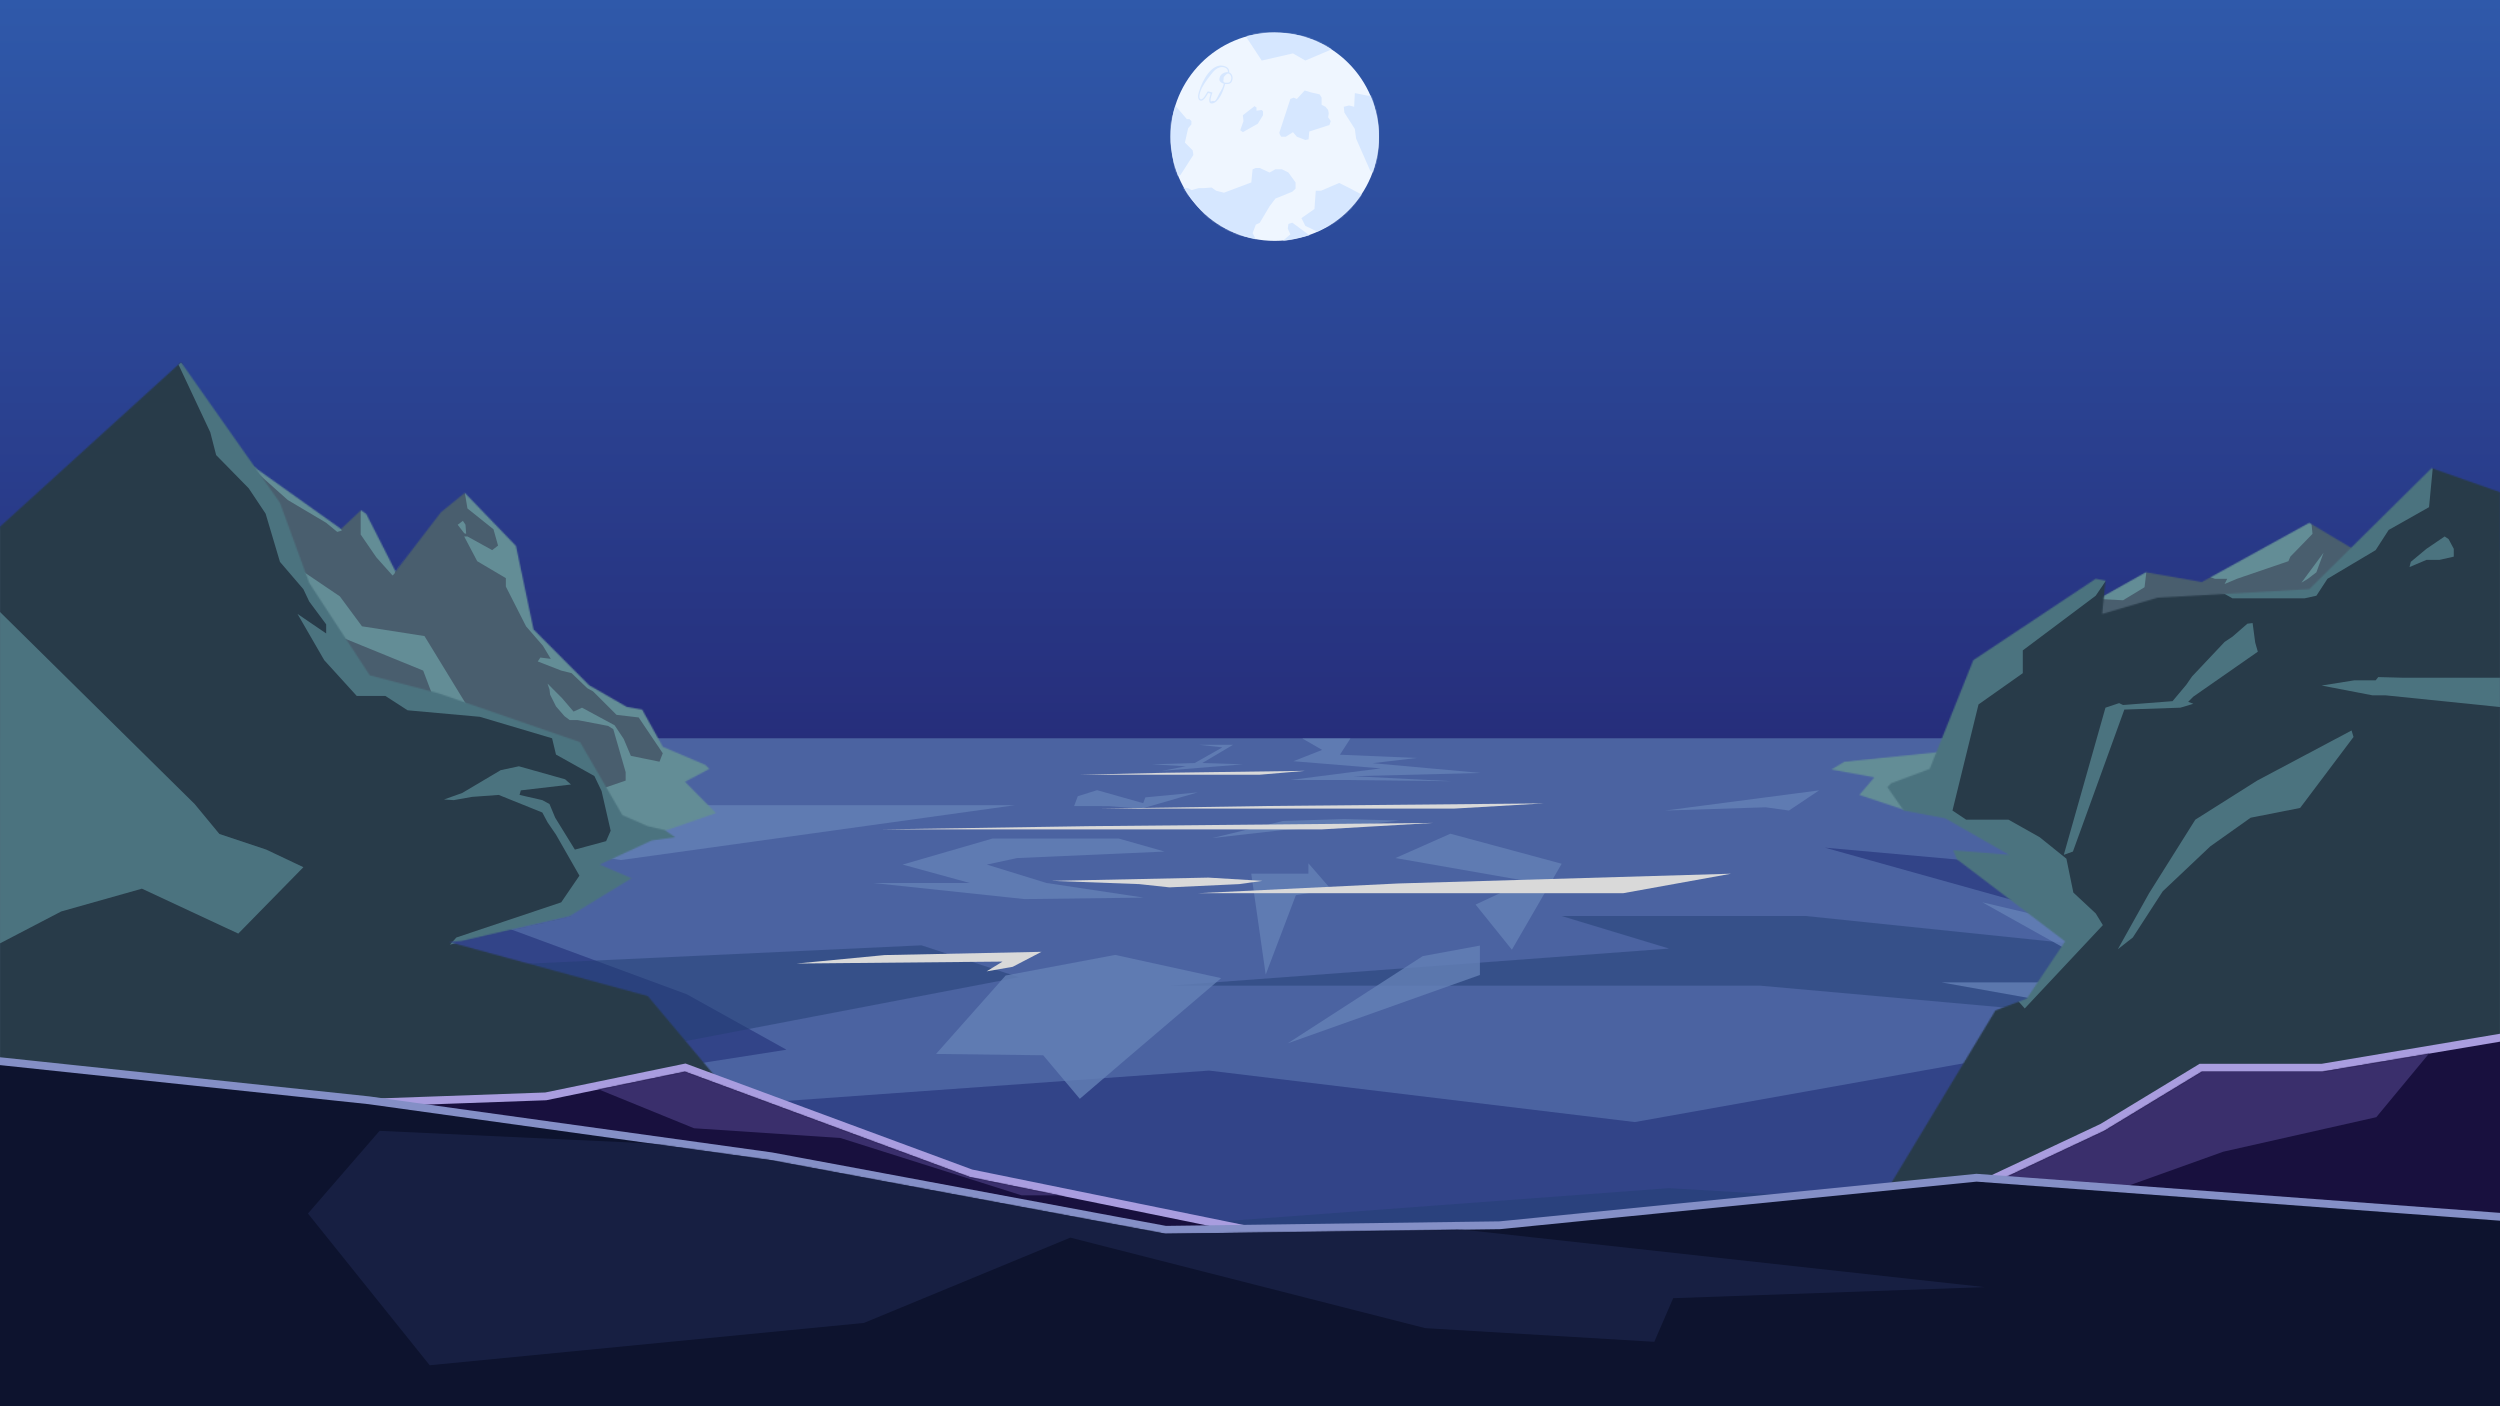 <svg width="1920" height="1080" viewBox="0 0 1920 1080" fill="none" xmlns="http://www.w3.org/2000/svg">
<g clip-path="url(#clip0_1_2)">
<rect width="1920" height="1080" fill="url(#paint0_linear_1_2)"/>
<rect y="567" width="1920" height="513" fill="#4B63A1"/>
<path d="M0 723.084L348.5 697.554L527.5 763.631L604 806.181L140.5 878.765L928.5 822.2L1255.5 861.746L1804.5 763.631L1401.5 651L1920 697.554V1080H0L0 723.084Z" fill="#2C3C82" fill-opacity="0.8"/>
<path d="M707.699 726L782.472 750.5L372.905 829L336.241 784L250.372 781L232.523 796.5L182.352 750.5L707.699 726Z" fill="#223E73" fill-opacity="0.5"/>
<path d="M1386.93 703.5L1753.09 741.5L1552.88 775L1351.72 757H898.251L1281.77 728.5L1199.28 703.5H1386.93Z" fill="#223E73" fill-opacity="0.5"/>
<path d="M1866.1 596L1920 613.387H1811.16L1920 631.129L1811.16 651H1675.9L1735.36 631.129L1675.9 613.387L1866.1 596Z" fill="#223E73" fill-opacity="0.5"/>
<path d="M301.508 621L376.281 645.5H37.628L301.508 621Z" fill="#223E73" fill-opacity="0.5"/>
<path d="M1826.52 959L1501.02 994L1259.52 941L692.518 994L898.251 941L1281.77 912.5L1501.02 925.5L1826.52 959Z" fill="#223E73" fill-opacity="0.5"/>
<path d="M0 629.499L291.377 663.999H308.744L317.427 672.499L301.508 690.999H276.422L263.879 687.999L211.296 717.499H105.648L108.543 705.999L192.482 712.999V706.999L176.08 694.499L102.754 693.499L80.08 714.999L0 705.999L0 629.499Z" fill="#6481B7" fill-opacity="0.8"/>
<path d="M279.317 695.499L327.075 707.999H344.442L353.126 716.499H245.065L279.317 695.499Z" fill="#6481B7" fill-opacity="0.8"/>
<path d="M284.623 800.5L392.683 788L349.749 813V882L206.472 838.5L250.372 821.5L284.623 800.5Z" fill="#6481B7" fill-opacity="0.8"/>
<path d="M960.965 671H1004.86V663L1022.23 683L995.216 687.5L972.06 748.5L960.965 671Z" fill="#6481B7" fill-opacity="0.8"/>
<path d="M1136.56 748.784L988.945 801.293L1092.66 734.29L1136.56 726.212V748.784Z" fill="#6481B7" fill-opacity="0.8"/>
<path d="M801.171 810.445L718.878 809.427L772.348 749.183L856.455 733.376L937.838 751.21L864.194 813.98L829.289 843.898L801.171 810.445Z" fill="#6481B7" fill-opacity="0.8"/>
<path d="M1491.14 754.5H1714.01L1606.92 740.183L1522.49 693L1723.18 740.183L1825.93 800.427L1661.91 785L1491.14 754.5Z" fill="#6481B7" fill-opacity="0.8"/>
<path d="M1832.2 731.5L1841.37 738.5L1824.96 753.5L1750.19 722L1794.09 731.5L1832.2 731.5Z" fill="#6481B7" fill-opacity="0.8"/>
<path d="M270.633 618.376L359.397 618.376L448.167 634.183L532.274 618.376L779.578 618.376L476.99 660.5L303.92 634.183L270.633 618.376Z" fill="#6481B7" fill-opacity="0.8"/>
<path d="M1356.06 620L1278.87 622.5L1397.07 607L1373.91 622.5L1356.06 620Z" fill="#6481B7" fill-opacity="0.8"/>
<path d="M910.794 588.5L884.744 587L917.548 586L938.774 574L920.925 572H946.975L923.337 586L954.693 587L892.462 592L910.794 588.5Z" fill="#6481B7" fill-opacity="0.8"/>
<path d="M859.176 644L894.392 654L781.025 659L757.869 664L803.698 678.14L878.315 689.36L786.814 690.5L670.553 678.14H744.844L693.226 664L762.211 644H859.176Z" fill="#6481B7" fill-opacity="0.8"/>
<path d="M879.633 612.384L919.82 608.556L876.394 621.129L851.446 619.087L824.925 619.081L827.734 611.496L842.578 606.856L877.98 616.846L879.633 612.384Z" fill="#6481B7" fill-opacity="0.8"/>
<path d="M1037.13 567.119L1029.06 579.619L1087.92 582.119L1054.15 586.119L1137.12 593.619L1039.19 596.119L1114.93 599.974L1032.88 599.037L990.951 599.037L1060.42 590.119L993.363 584.611L1015.4 575.922L1000.12 567.119L1037.13 567.119Z" fill="#6481B7" fill-opacity="0.8"/>
<path d="M1032.17 629.022L1074.66 630.199L1045.18 633.484L984.94 637.513L931.055 643.618L985.206 630.527L1032.17 629.022Z" fill="#6481B7" fill-opacity="0.8"/>
<path d="M1172.15 676.585L1071.7 658.98L1113.89 640.293L1199.36 663.356L1161.13 729.379L1133.25 694.717L1172.15 676.585Z" fill="#6481B7" fill-opacity="0.8"/>
<path d="M973.508 619L1185.77 617L1116.78 621H845.186L973.508 619Z" fill="#D9D9D9"/>
<path d="M894.217 593.5L1002.45 592L967.276 595H828.784L894.217 593.5Z" fill="#D9D9D9"/>
<path d="M1073.97 678.5L1329.53 671L1246.47 686H919.477L1073.97 678.5Z" fill="#D9D9D9"/>
<path d="M679.375 733.5L799.839 731L777.769 742.5L757.705 746L769.966 738.5L611.698 740L679.375 733.5Z" fill="#D9D9D9"/>
<path d="M807.558 676.5L928.022 674L969.509 676.5L951.66 679L898.149 681.5L874.957 679L807.558 676.5Z" fill="#D9D9D9"/>
<path d="M835.688 634.5L1100.86 632L1014.68 637H675.377L835.688 634.5Z" fill="#D9D9D9"/>
<mask id="mask0_1_2" style="mask-type:alpha" maskUnits="userSpaceOnUse" x="0" y="352" width="1920" height="728">
<path d="M0 406.809L186.455 352.453L261.896 406.22L277.238 391.843L281.257 394.651L303.777 438.879L338.683 393.346L356.961 378.517L396.272 419.286L409.763 483.412L452.438 526.248L481.337 542.887L493.182 544.992L509.069 573.538L541.702 587.452L544.762 590.512L526.072 600.407L549.861 624.425L504.346 640.241L303.777 741V1080H1384.5L1665.5 629.5L1462.5 622L1428 610.5L1439.5 597L1406.5 591L1416.5 585L1490 577.5L1610.5 460.5L1648 439.5L1691 447L1773.5 401.5L1809.5 423H1920V1080H0V406.809Z" fill="#495E6E"/>
</mask>
<g mask="url(#mask0_1_2)">
<path d="M0 352.449H1920V1080H0V352.449Z" fill="#495E6E"/>
<path d="M190 353.5L362 376L571.5 620L494 650.5L332 533.5L325 515L262.5 489.5L225.5 434L261 458L278 481L326 488.5L359 542.5L461.5 606L480.5 599.5V593L471 560L467 557.5L443.5 553H437.5L433.5 550L427 542.5L422.5 533.5L422 529.5L420.5 525L431.5 536L440.5 546.5L447 543.5L472 557L479 567.5L484.5 580.5L506.5 585L509 578.5L490.5 551L473.5 549L455.5 531L451 528.5L439 517L431 515L413 508L415 505L423 506L417 496L404 481L388.5 450.5V444L366.5 431L356.5 412H359L378 422.5L382.5 419L379 406.5L359 390.5L357 378.5L348 376L303.5 439L303 440.5L301.5 442L289 428L277 410.5V391L259 400.5L262.5 407.5L259 408.5L250.5 401.5L221 384L198 363.5L190 353.5Z" fill="#638D96"/>
<path d="M351.5 403L355.5 400L357.5 403L358 410L356.5 409.5L351.5 403Z" fill="#638D96"/>
<path d="M1393.5 587L1511 574L1478.5 621L1446 628L1393.5 587Z" fill="#638D96"/>
<path d="M1611 460L1648.5 438.5L1647 451L1630.5 461L1611 460Z" fill="#638D96"/>
<path d="M1697 443L1775 400L1776 410L1759 427.5L1757.5 431L1718 444.5L1708.5 448.5L1710.5 444.5H1701L1697 443Z" fill="#638D96"/>
<path d="M1767.5 447.5L1784.5 424.5L1779 439.5L1772.5 444.5L1767.5 447.5Z" fill="#638D96"/>
</g>
<mask id="mask1_1_2" style="mask-type:alpha" maskUnits="userSpaceOnUse" x="0" y="278" width="1920" height="802">
<path d="M0 404.5L139 278.162L215 386.162L237.5 447.662L284 518.662L337 532.5L445.5 570L478 626L497.5 634.5L510.5 637.5L518.5 643L500.5 645.5L460.5 664L485 674.5L437.5 703.5L355 722.5L345 723.5L497.5 765L762 1080H1349L1532.5 776L1556.5 767L1586 723L1503 660L1500 653L1543 656.5L1494 628.5L1462 622.5L1449.5 604.5L1452.5 601.5L1482 590.5L1515.5 507L1609.5 444.5L1617 446L1614.5 471.5L1657 459L1773.5 452.5L1867.5 359.5L1920 378V1080H0V404.5Z" fill="#283B49"/>
</mask>
<g mask="url(#mask1_1_2)">
<rect y="278" width="1920" height="802" fill="#283B49"/>
<path d="M0 470L149.5 617.5L168.5 640.5L204.5 652.5L233 666L183 717L109 682.5L47 700L0 724.5V470Z" fill="#4B737F"/>
<path d="M1877.5 412L1880.5 414L1884.5 421.5V427.5L1873.5 430H1863.5L1850.5 435.5L1851.5 431.5L1863.5 421.5L1877.5 412Z" fill="#4B737F"/>
<path d="M1806 561L1807.5 566L1766.5 620.5L1728.5 628L1697.5 650L1661 684.5L1638 720L1626.5 729L1650.5 686L1686 629.5L1733.5 599.5L1806 561Z" fill="#4B737F"/>
<path d="M1826.5 520L1845.5 520.5H1920V543L1832 534H1822L1783 526.5L1808 522.5H1824.5L1826.5 520Z" fill="#4B737F"/>
<path d="M1726 479L1730 478.5L1732 493.5L1734 500.5L1684.5 535L1680.5 539L1684.5 540.5L1674.5 543.5L1631.5 544.949L1592 654L1585 656.5L1617 543.5L1627.5 540L1630.5 541.449L1668.5 538.5L1679 526L1683.5 519.5L1708.5 493L1714.5 489L1726 479Z" fill="#4B737F"/>
<path d="M137.043 279.941L139 278.164L562 675L345.5 725.5L350.5 720L431 693L445 672.5L427 641L420.5 631.5L416.5 624L383 610.5L362.5 612L348.5 614.5L341 614L355 609L384.5 591.5L398.5 588.5L434 598.5L438.5 602.5L400 607L399 610.5L416.5 614.5L422 617.5L426.391 628L441.5 652.5L465.5 646L469 638L462 607.5L456.5 596L427 579.5L424 567L368.5 550.5L313 545.5L296 534.5H274L249 507L228.5 471.5L250.5 486.5V479.5L237.5 462L233 452.5L215 431.5L204 394.5L191 375L166 349.5L161.5 332L137.043 279.941Z" fill="#4B737F"/>
<path d="M1387.33 585.426L1617 433L1868.5 358L1865.5 389.5L1834.5 407L1824.5 422.5L1787.5 444.5L1779 457.5L1770 459.5L1714.5 459.5L1708 455.868L1617 446.5L1609.51 457.5L1553.5 499.5V517L1519.5 541L1499.5 622.5L1510 629.5H1542.5L1566.5 643L1587 659.5L1592.33 685.5L1609.51 701.5L1615 710.5L1555 774.5L1387.33 585.426Z" fill="#4B737F"/>
</g>
<path d="M-0.473 879.538L-3 879.941V882.5V1034V1037H0H1920H1923V1034V800V796.452L1919.5 797.042L1783.25 820H1691H1690.16L1689.44 820.435L1614.58 865.853L1489.76 924.534L987.726 950.484L745.825 901.107L527.041 820.186L526.235 819.888L525.393 820.062L419.141 842.011L181.393 850.502L181.209 850.508L181.027 850.538L-0.473 879.538Z" fill="#18103E" stroke="#A99DDF" stroke-width="6"/>
<mask id="mask2_1_2" style="mask-type:alpha" maskUnits="userSpaceOnUse" x="0" y="800" width="1920" height="234">
<path d="M0 882.5L181.5 853.5L419.5 845L526 823L745 904L987.5 953.5L1490.5 927.5L1616 868.5L1691 823H1783.5L1920 800V1034H0V882.5Z" fill="#18103E"/>
</mask>
<g mask="url(#mask2_1_2)">
<path d="M454.5 834.5L528 819.5L1866 808.5L1825 858L1707.5 884.5L1614 918H784.5L645.5 874L533 866.5L454.5 834.5Z" fill="#3A2F6C"/>
</g>
<path d="M0.316 815.017L-3 814.665V818V1080V1083H0H1920H1923V1080V937.5V934.716L1920.22 934.508L1518.22 904.508L1517.96 904.489L1517.7 904.515L1151.83 941.002L895.257 944.496L592.55 888.051L592.482 888.038L592.414 888.029L283.413 845.029L283.365 845.022L283.316 845.017L0.316 815.017Z" fill="#0D132E" stroke="#848FC6" stroke-width="6"/>
<mask id="mask3_1_2" style="mask-type:alpha" maskUnits="userSpaceOnUse" x="0" y="818" width="1920" height="262">
<path d="M0 818L283 848L592 891L895 947.5L1152 944L1518 907.5L1920 937.5V1080H0V818Z" fill="#0D132E"/>
</mask>
<g mask="url(#mask3_1_2)">
<path d="M236.5 932L291.5 868.5L539 880L1524 988.5L1285 997L1270.5 1030.5L1094.5 1020L822 950.5L663.5 1016L330 1048.5L236.5 932Z" fill="#171F42"/>
</g>
<circle cx="979" cy="105" r="80" fill="#EFF6FF"/>
<mask id="mask4_1_2" style="mask-type:alpha" maskUnits="userSpaceOnUse" x="899" y="25" width="160" height="160">
<circle cx="979" cy="105" r="80" fill="white"/>
</mask>
<g mask="url(#mask4_1_2)">
<path d="M969 46.5L993 41L1002.5 46.5L1022.5 38V27L957.5 23.5V29L969 46.5Z" fill="#D6E7FF"/>
<path d="M1040.5 99L1041.5 106.5L1052.5 131.5L1054.5 132.5H1065.5L1055.5 73L1050.5 73.5L1040.5 71.5L1040 82L1036 81L1032 82L1032.5 86.5L1040.5 99Z" fill="#D6E7FF"/>
<path d="M982.5 102L983 103.5L984 105H987.5L993 101.5L996 105L1002.5 107.5L1005 107L1005.5 101L1021 96L1022 93L1020 90L1020.5 87L1020 84.5L1018 82L1015 80.5V75L1013.5 72.5L1007 71L1002 69.5L996 76L993.5 75L991 76L982.5 102Z" fill="#D6E7FF"/>
<path d="M1014.5 146.5L1010.5 146.5L1009.5 160.5L999.5 167.5L1002.5 173.5L1012 178L1032 168.5L1046.5 149.78L1034.54 143.504L1028.5 140.5L1014.5 146.5Z" fill="#D6E7FF"/>
<path d="M954.5 88.5L955 93L952.5 100L954.5 101.5L966 95L970 88.5L970 85.5L969 84.5L965 85L965 82.578L963.5 81.5L954.5 88.5Z" fill="#D6E7FF"/>
<path d="M912.5 98.5L915 95.5L915 93L913.5 91.5L911.5 91.5L902.5 81L897 99L902.5 136L906.54 134.5L916.5 119L916 115.5L910 109.5L912.5 98.5Z" fill="#D6E7FF"/>
<path d="M967.5 171.112L975 158.5L979.5 152.5L992.5 147.232L995 144.904L995 140.095L989.5 132.5L984.5 130L979.5 130L975 132.5L967.5 129L964.5 129L962 130L961 140.095L940 148L934 146.5L930.5 144L924.5 144.5L920.5 144.5L915 146L912.5 144.5L907 144L935.5 177.5L964.5 184L962 179L964.5 172.5L967.5 171.112Z" fill="#D6E7FF"/>
<path d="M992.5 171L989.5 172L989 175.5L991 180L984 186L1006 181L992.5 171Z" fill="#D6E7FF"/>
<path fill-rule="evenodd" clip-rule="evenodd" d="M929.823 57.5C926.47 61.721 922.953 66.731 921.981 70.137L921.974 70.163L921.964 70.188L921.963 70.19L921.959 70.199L921.945 70.237C921.931 70.271 921.912 70.322 921.888 70.388C921.839 70.52 921.771 70.713 921.695 70.948C921.543 71.422 921.363 72.065 921.243 72.75C921.122 73.44 921.068 74.146 921.152 74.757C921.236 75.368 921.449 75.825 921.808 76.106C922.03 76.28 922.242 76.337 922.452 76.327C922.676 76.316 922.935 76.226 923.23 76.043C923.827 75.67 924.453 74.984 925.036 74.189C925.612 73.403 926.115 72.552 926.476 71.894C926.656 71.566 926.8 71.288 926.898 71.092C926.947 70.995 926.985 70.918 927.01 70.865L927.039 70.806L927.045 70.792L927.047 70.789L927.208 70.445L928.283 70.237L931.19 71.108L930.966 71.682L930.964 71.686L930.958 71.701L930.936 71.761C930.916 71.814 930.886 71.892 930.85 71.993C930.777 72.194 930.676 72.481 930.564 72.827C930.338 73.52 930.07 74.436 929.892 75.346C929.712 76.27 929.637 77.129 929.755 77.732C931.5 77.924 930.768 77.5 931.5 77.5C932.462 77.5 932.443 78.046 933.422 77.193C934.399 76.342 935.641 73.124 936.5 71.682C938.141 68.928 939.148 67.431 939.908 64.326C939.253 64.096 938.518 63.798 937.906 63.38C937.143 62.86 936.5 62.101 936.5 61C936.5 59.066 937.473 57.546 938.838 56.59C940.039 55.75 941.555 55.335 943.019 55.44C943.039 54.996 943.048 54.517 942.892 53.996C942.687 53.311 942.175 52.545 940.804 51.96C938.498 50.976 937.019 51.555 935 52.5C932.963 53.453 931.5 55.39 929.823 57.5ZM943.41 56.492C942.043 56.266 940.5 58.5 940 59C939.5 59.5 940 60.5 939.5 62C939.5 62.808 940 63 940.583 63.501C940.808 63.503 941.06 63.515 941.314 63.527C941.474 63.534 941.635 63.542 941.79 63.547C942.242 63.562 942.694 63.561 943.121 63.504C943.966 63.392 944.654 63.074 945.053 62.276C946.537 59.307 944.989 56.815 943.41 56.492ZM940.893 64.509C940.116 67.704 938.765 71.322 937.055 74.193C936.164 75.688 935.164 77.002 934.078 77.947C932.995 78.892 931.788 79.5 930.5 79.5C930.017 79.5 929.607 79.34 929.301 79.027C929.009 78.727 928.853 78.33 928.774 77.924C928.617 77.121 928.725 76.104 928.911 75.154C929.099 74.189 929.381 73.23 929.613 72.517C929.69 72.281 929.762 72.07 929.823 71.894L928 71.5L927.785 71.555C927.683 71.758 927.536 72.042 927.353 72.375C926.98 73.054 926.454 73.946 925.842 74.78C925.238 75.604 924.521 76.416 923.759 76.891C923.373 77.131 922.949 77.303 922.502 77.325C922.042 77.348 921.596 77.21 921.192 76.894C920.552 76.393 920.265 75.647 920.161 74.893C920.058 74.138 920.129 73.317 920.258 72.578C920.388 71.833 920.582 71.144 920.743 70.643C920.824 70.392 920.896 70.186 920.949 70.043C920.976 69.971 920.997 69.914 921.012 69.875L921.026 69.839C922.029 66.337 924.476 60.619 927.922 56.281C929.649 54.107 931.653 52.247 933.883 51.203C936.131 50.15 938.601 49.933 941.196 51.04C942.814 51.73 943.552 52.714 943.85 53.71C944.063 54.421 944.038 55.141 944.015 55.624C946.195 56.387 947.537 59.543 945.947 62.724C945.346 63.926 944.284 64.358 943.254 64.496C942.743 64.564 942.226 64.562 941.756 64.547C941.568 64.54 941.393 64.532 941.229 64.524C941.112 64.518 941.001 64.513 940.893 64.509Z" fill="#D6E7FF"/>
</g>
</g>
<defs>
<linearGradient id="paint0_linear_1_2" x1="960" y1="0" x2="960" y2="1080" gradientUnits="userSpaceOnUse">
<stop stop-color="#2F59AA"/>
<stop offset="1" stop-color="#1E0751"/>
</linearGradient>
<clipPath id="clip0_1_2">
<rect width="1920" height="1080" fill="white"/>
</clipPath>
</defs>
</svg>
